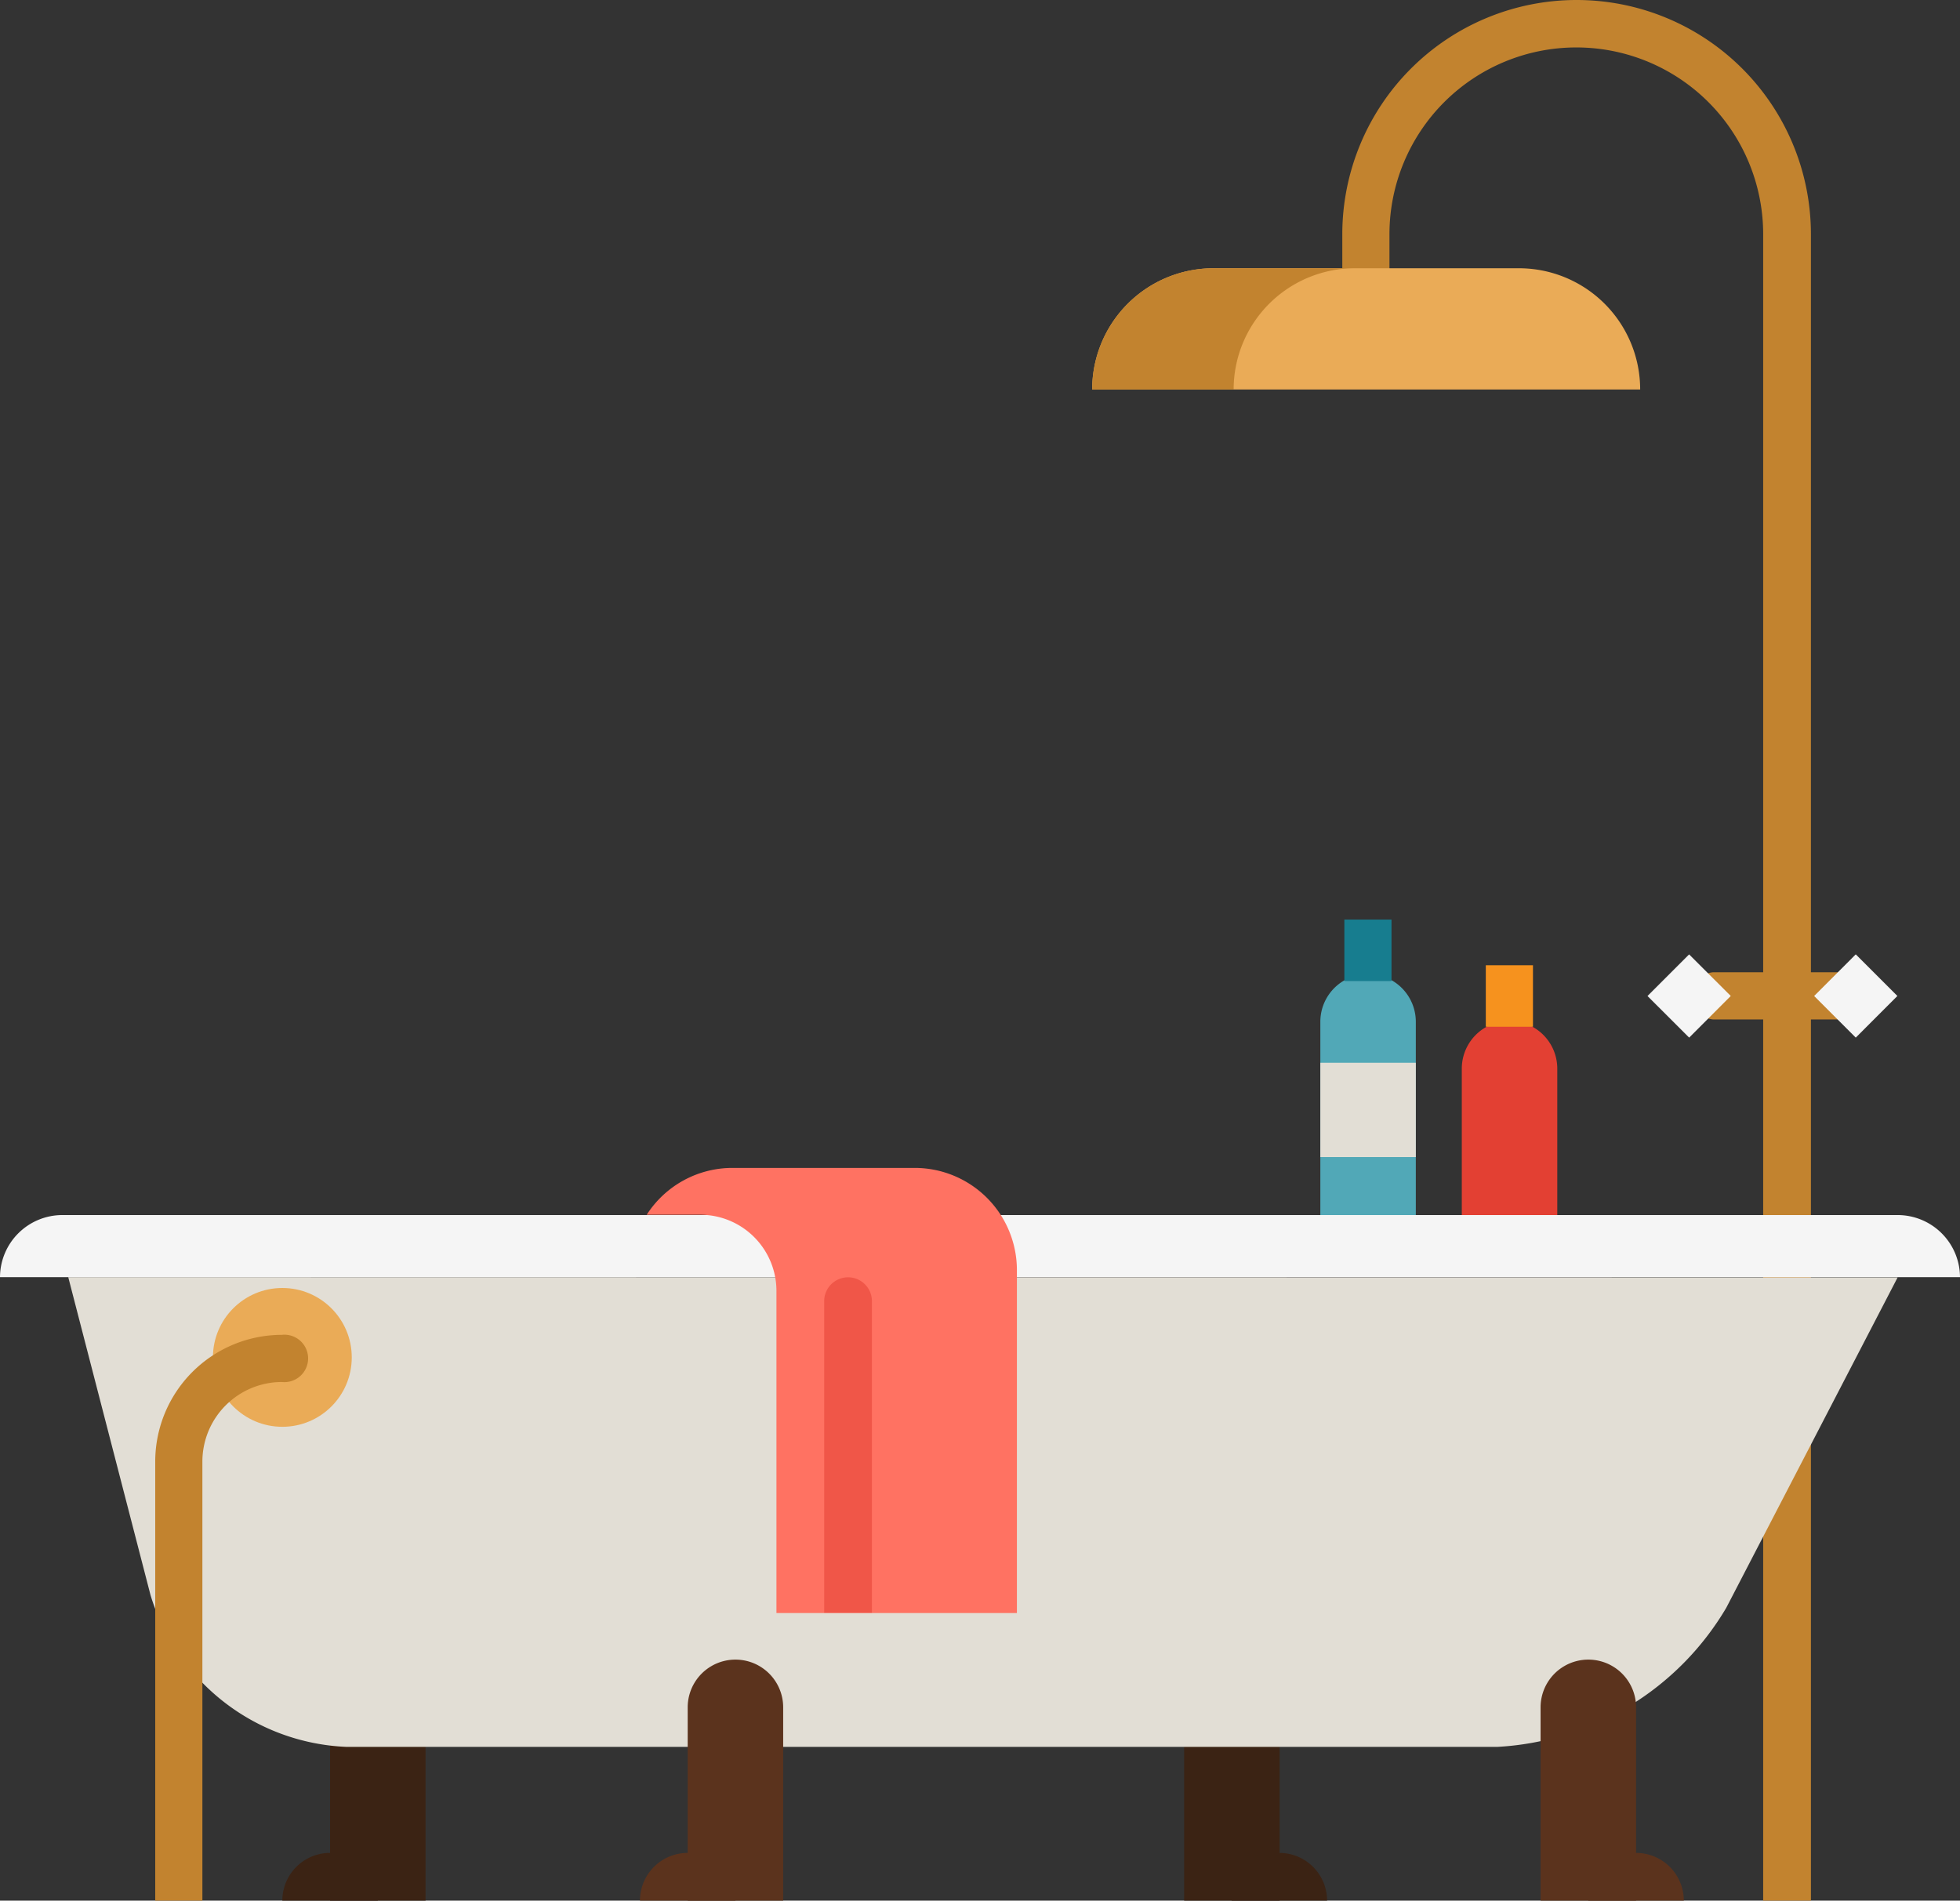 <svg xmlns="http://www.w3.org/2000/svg" viewBox="0 0 66.92 64.9"><rect x="0" y="0" width="66.92" height="64.9" fill="#333333" stroke="none"/><title>Depositphotos_79018510_05</title><g data-name="Layer 2"><path d="M61.81 64.9H60.2V8a6.38 6.38 0 1 0-12.76 0v2.43h-1.61V8a8 8 0 1 1 16 0v56.9z" fill="#c2832f"/><path d="M40.43 64.9v-5.76a1.63 1.63 0 1 1 3.26 0v5.76z" fill="#3b2314"/><path d="M11.27 64.9v-5.8a1.63 1.63 0 1 1 3.26 0v5.8z" fill="#3b2314"/><path d="M2.33 43.61l2.81 10.86a7.31 7.31 0 0 0 6.69 5.18h39.29a9.69 9.69 0 0 0 7.82-4.75l5.85-11.28z" fill="#e2ded5"/><path d="M52.6 64.9v-6.6a1.63 1.63 0 0 1 3.26 0v6.6z" fill="#5b331d"/><path d="M23.48 64.9v-6.6a1.63 1.63 0 1 1 3.26 0v6.6z" fill="#5b331d"/><path d="M49.91 41.49v-5a1.63 1.63 0 1 1 3.26 0v5z" fill="#e34033"/><path d="M45.08 41.49v-6.6a1.63 1.63 0 1 1 3.26 0v6.6z" fill="#51a8b7"/><circle cx="9.64" cy="46.35" r="2.37" fill="#eaab57"/><path d="M5.3 64.9v-15a4.33 4.33 0 0 1 4.32-4.32.81.81 0 1 1 0 1.61 2.72 2.72 0 0 0-2.71 2.71v15z" fill="#c2832f"/><path d="M21.85 64.9a1.63 1.63 0 1 1 3.26 0z" fill="#5b331d"/><path d="M54.23 64.9a1.63 1.63 0 1 1 3.26 0z" fill="#5b331d"/><path d="M42.05 64.9a1.63 1.63 0 1 1 3.26 0z" fill="#3b2314"/><path d="M9.64 64.9a1.63 1.63 0 1 1 3.26 0z" fill="#3b2314"/><path d="M64.79 41.49H2.13A2.13 2.13 0 0 0 0 43.61h66.92a2.13 2.13 0 0 0-2.13-2.12z" fill="#f5f5f5"/><path d="M51.83 9.16h-10.4a4.14 4.14 0 0 0-4.14 4.14H56a4.14 4.14 0 0 0-4.17-4.14z" fill="#eaab57"/><path d="M46.26 9.16h-4.83a4.14 4.14 0 0 0-4.14 4.14h4.83a4.14 4.14 0 0 1 4.14-4.14z" fill="#c2832f"/><path d="M58.48 34.81a.81.81 0 0 1 0-1.61h5a.81.81 0 0 1 0 1.61z" fill="#c2832f"/><path fill="#f5f5f5" d="M56.25 34.01l1.421-1.421 1.422 1.42-1.42 1.422z"/><path fill="#f5f5f5" d="M61.94 34.01l1.421-1.422 1.421 1.421-1.421 1.422z"/><path d="M22.08 41.48h1.83a2.6 2.6 0 0 1 2.6 2.6v11h8.21V43.37a3.49 3.49 0 0 0-3.49-3.49H25a3.48 3.48 0 0 0-2.92 1.6z" fill="#ff7262"/><path d="M28.14 55.07V44.43a.81.81 0 0 1 1.63 0v10.64z" fill="#e34033" opacity=".55"/><path fill="#e2ded5" d="M45.08 36.29h3.26v3.22h-3.26z"/><path fill="#177d8f" d="M45.9 31.4h1.61v2.1H45.9z"/><path fill="#f6921e" d="M50.73 32.96h1.61v2.1h-1.61z"/></g></svg>